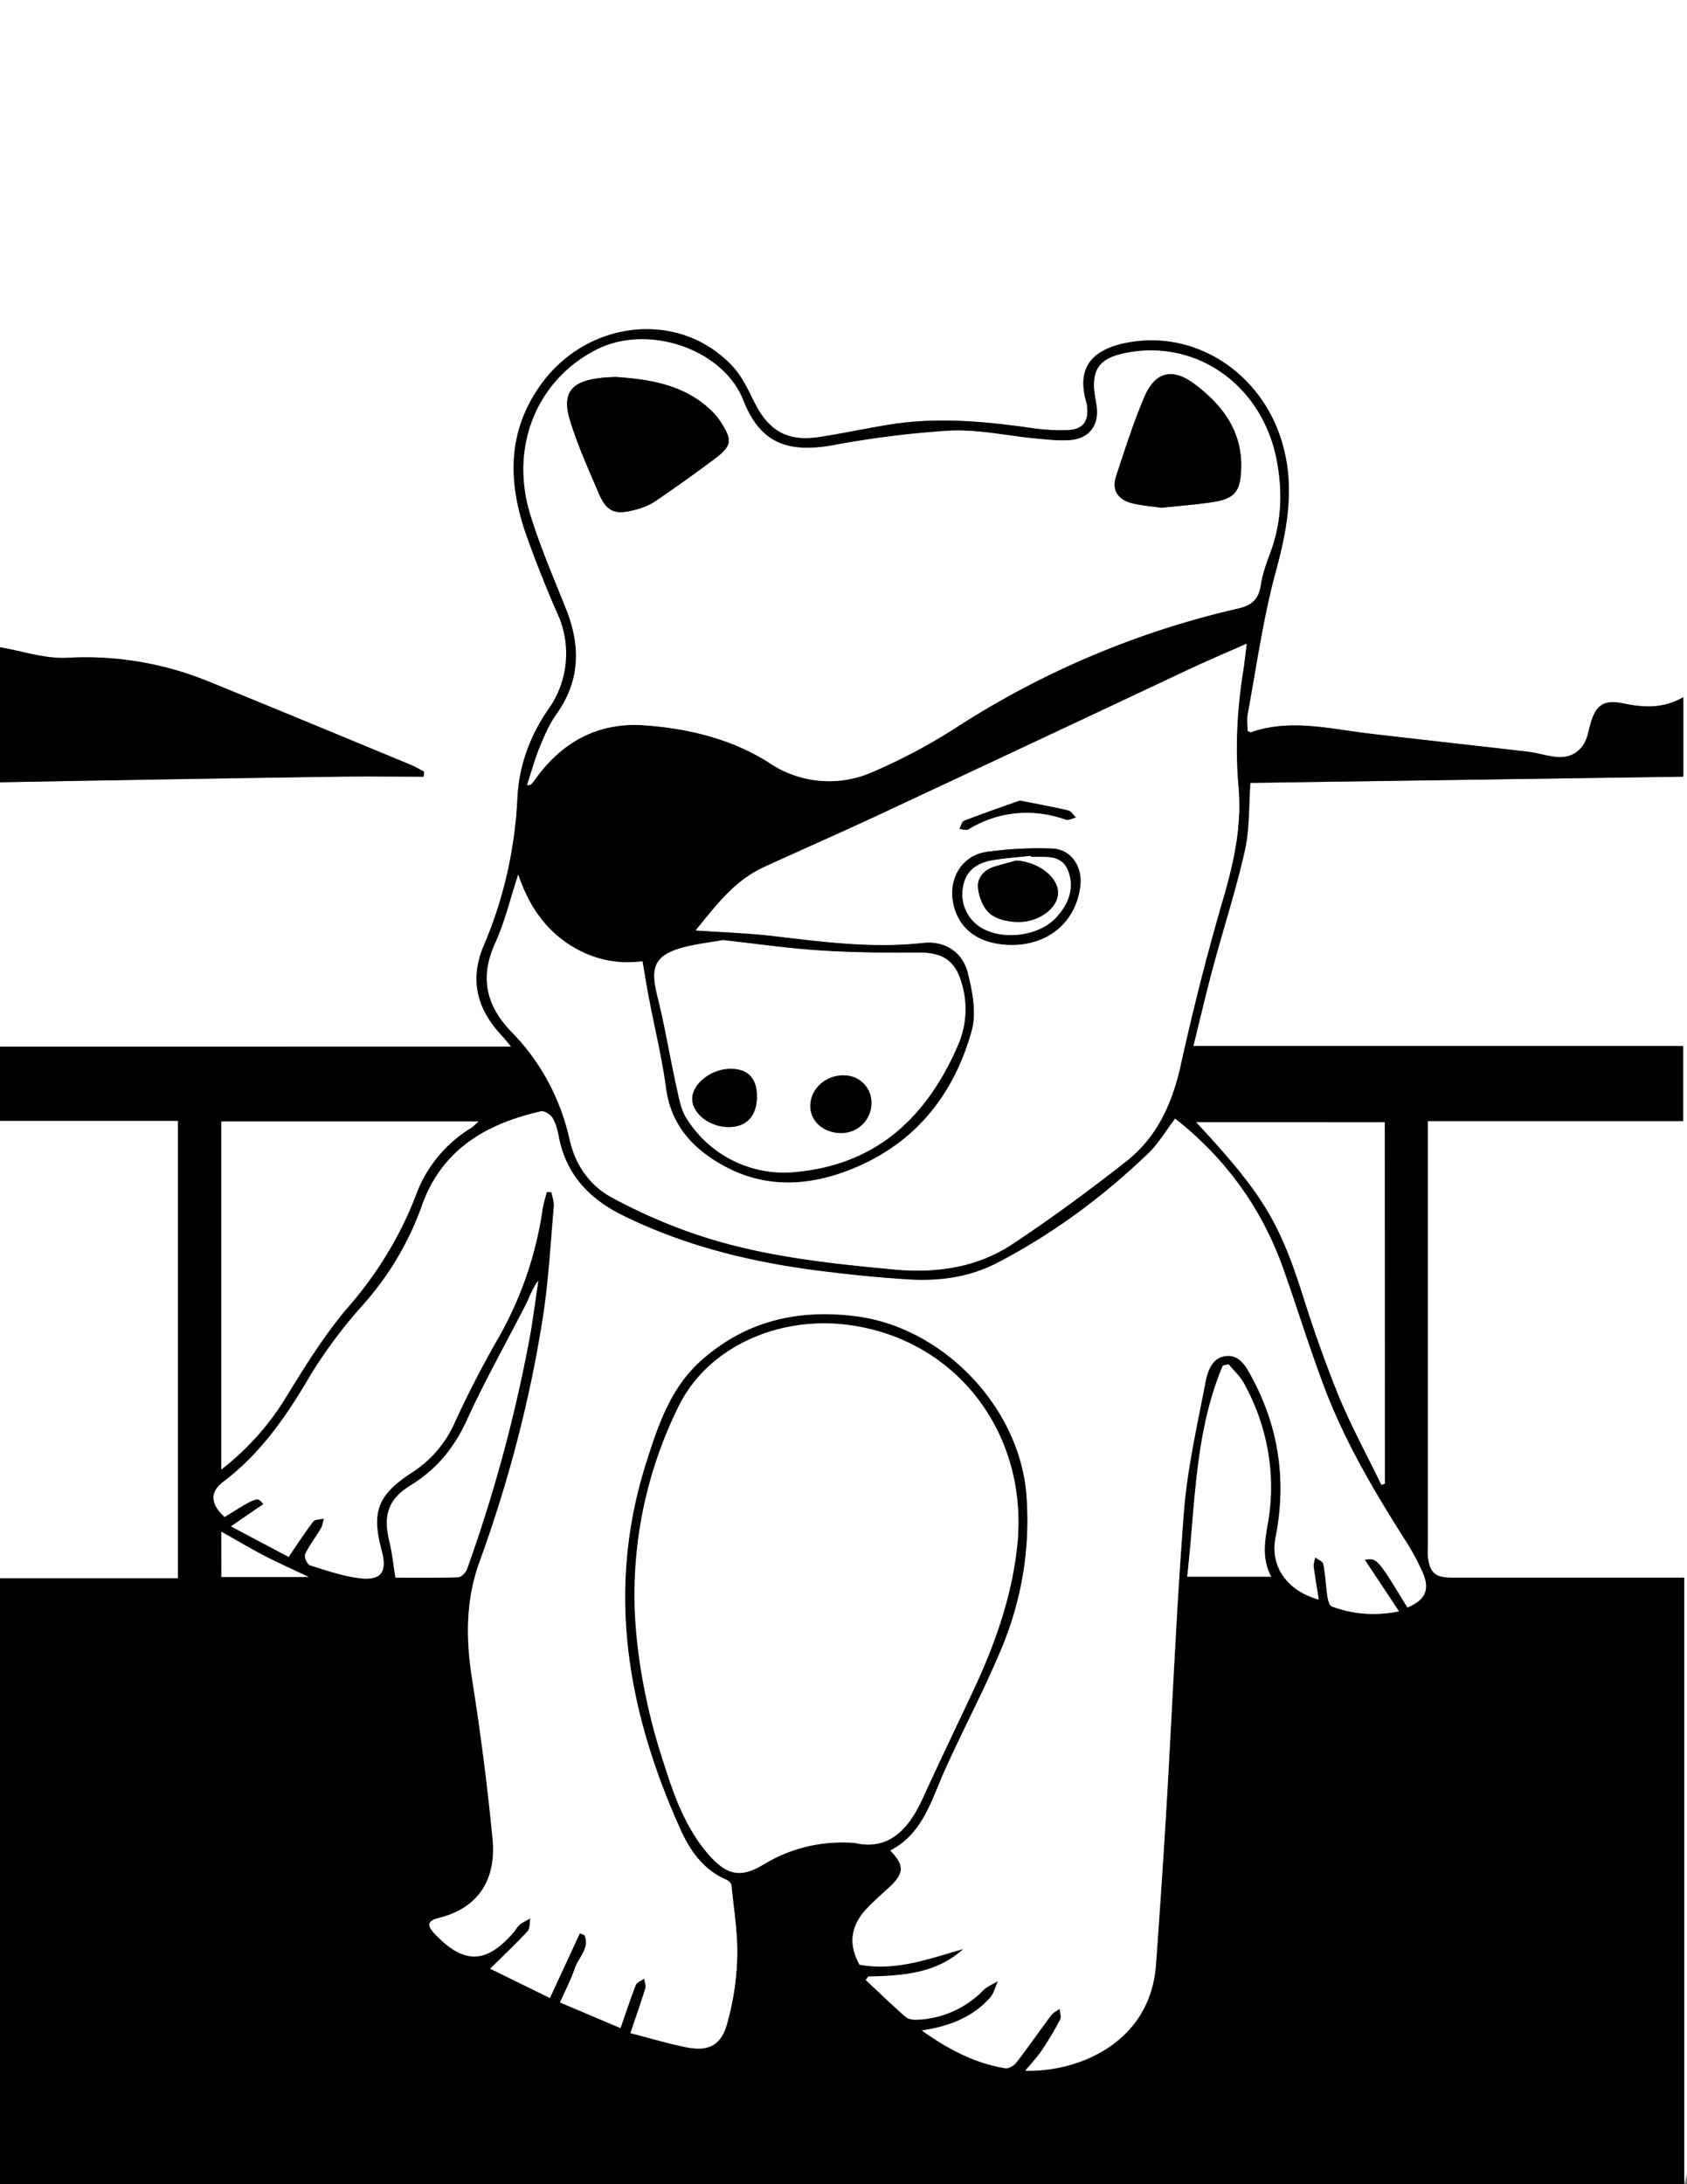 <svg xmlns="http://www.w3.org/2000/svg" viewBox="0 0 1200 1552.9">
  <rect x="0" y="0" width="1200" height="1552.9" fill="#808080" stroke="none"/>
  <defs/>
  <defs>
    <style>
      .cls-1{fill:#fff}
    </style>
  </defs>
  <g id="Layer_2" data-name="Layer 2">
    <g id="Layer_1-2" data-name="Layer 1">
      <path d="M0 744.2v-188l54.7-1 185.8-3c20.3-.2 40.6 0 61 0l.2-3.5c-3-1.6-6-3.4-9.1-4.7-48.2-20-96.3-40-144.5-59.6a231.1 231.1 0 00-100.3-16.7c-15.8.8-31.9-4.8-47.8-7.5V0h1200v1544.1c0 3-1.3 5.9-2 8.8v-431.2h-165.5c-11.8 0-15.7-3.6-16.9-15.5-.2-2.6 0-5.2 0-7.8V797h181.6v-53.2H848.9c5-20.3 9.4-39.3 14.5-58.1 7.3-27 16-53.7 22.2-81 3.4-15.3 2.7-31.5 3.9-48l308-4.5v-56.5c-14.3 8.3-28.3 7.4-42.7 4.5-14-3-19.7 1-23.5 15l-1.7 6.6c-3 11.9-11.8 18-24 16.3-6.1-1-12-2.8-18.2-3.5-37.8-4.5-75.7-8.6-113.5-13-28-3.4-56-10.7-84.1-.9-.5.1-1.2-.5-2.4-1 0-3.9-.6-8.2.2-12.2 6.4-34.2 11.1-69 20.3-102.4 8.1-30 13.1-58.9 4.5-89.3-14.3-50.3-61.5-81.3-110.2-72.3-23.3 4.4-37.4 16.2-29.2 43.1a11 11 0 01.3 2c1.4 11.1-3 17-14.3 17.2a137.4 137.4 0 01-23.3-1.2c-33.4-4.8-66.8-8.2-100.3-3.1-18 2.7-35.8 6.8-53.8 9.4-21.5 3-34.6-4.7-44.5-24-4.5-9-8.8-18.6-15.4-25.9-37.4-41-103.8-34.3-137.4 13-24 34-22.7 70.3-9.5 107.3 6.4 18.1 13.6 36 21.2 53.6a68.3 68.3 0 01-6.5 70.3 120.2 120.2 0 00-21.3 61.1c-2 36.5-9.2 71.8-23.7 105.3-10.5 24.3-5.5 45 11.8 63.8 2.2 2.4 4.2 5 7.4 8.7z" class="cls-1"/>
      <path d="M0 744.2h363.6c-3.2-3.8-5.2-6.4-7.4-8.7-17.3-18.8-22.3-39.6-11.8-63.9a303 303 0 0023.7-105.2c1.2-22.4 9-43 21.3-61.2a68.3 68.3 0 006.5-70.3 864.3 864.3 0 01-21.2-53.5c-13.2-37.1-14.5-73.3 9.6-107.3 33.5-47.3 100-54 137.3-13 6.6 7.2 10.9 16.9 15.4 25.8 9.9 19.3 23 27 44.4 24 18-2.6 35.9-6.7 53.9-9.4 33.6-5 67-1.7 100.3 3.1a137.4 137.4 0 0023.4 1.2c11.2-.3 15.7-6.1 14.2-17.2a11 11 0 00-.3-2c-8.1-26.9 6-38.7 29.3-43 48.7-9.1 95.9 22 110.1 72.2 8.6 30.4 3.6 59.3-4.5 89.3-9.2 33.4-14 68.2-20.3 102.4-.8 4-.1 8.3-.1 12.2 1.1.5 1.8 1.1 2.3 1 28.1-9.8 56-2.5 84 .8 38 4.5 75.8 8.6 113.6 13 6.1.8 12.1 2.7 18.2 3.5 12.2 1.8 21-4.4 24-16.2.6-2.2 1-4.5 1.7-6.7 3.8-13.9 9.5-17.8 23.5-15 14.4 3 28.4 3.8 42.6-4.4v56.5l-307.9 4.4c-1.2 16.6-.5 32.8-4 48.1-6 27.3-14.8 54-22 81-5.2 18.8-9.5 37.8-14.6 58h348.5v53.4h-181.7v301.3c0 2.6-.2 5.2 0 7.8 1.2 12 5.2 15.5 17 15.5H1198V1553H0v-430.8h126.5V797H0zm617.6 661l-1.7 2.6c9.4 8.8 18.7 17.8 28.3 26.3 2 1.6 5.5 2.1 8.3 2a69.3 69.3 0 0047-21c2.9-2.8 7-4.3 10.5-6.5-1.8 4-2.8 8.9-5.7 12-12.2 13.5-28.2 20.2-48.5 23.2 19.4 13.7 38 23.3 59.2 26.8 2.4.4 6.3-1.8 8-4 8.5-11 16.5-22.5 24.8-33.7 1.5-2 4-3 6-4.6.2 2.6 1.5 5.8.4 7.8a229.4 229.4 0 01-13 21.8c-3.2 4.8-7.3 9.1-11.7 14.5 38.4 1 88.9-20.4 92.8-75.3q4.2-57 7.6-114.2c4.1-69.3 7-138.7 12.3-208 2.4-30.6 9.4-61 15.2-91.4 1.6-8.4 4.8-18.6 15.2-19.3 9.7-.8 14.2 8.2 18.2 15.6a165.4 165.4 0 0116.6 113.6c-4 20 7.7 37.6 30.7 44-1.3-8.4-2.6-15.8-3.5-23.2-.3-2.2.6-4.6 1-6.9 2 1.6 5.5 3 5.8 4.8 1.5 7.6 1.8 15.4 3 23.1.3 2.5 1.3 6.4 3 7 14.5 5.4 29.4 7 47.8 3.5l-24.3-36.7c8.9-1.2 8.9-1.2 30.3 34 12.5-5.3 16.1-12.4 11-24.5a168.6 168.6 0 00-13-24c-21.9-34.4-42.5-69.6-57-107.8-10.8-28.3-19.6-57.3-29.8-85.8A231.2 231.2 0 00836 795.6c-6.7 8.6-12 17.8-19.4 24.9a464.8 464.8 0 01-107.3 77.7 117.9 117.9 0 01-60.8 11.7c-19.5-1-39-3.1-58.4-5.3-51-5.9-100.7-17.5-147.2-40.4-23.5-11.5-40-28.7-45.3-55.2-1-4.8-2-9.8-4.4-13.9-1.5-2.5-6-5.4-8.3-4.8-39.6 9-71.3 27.5-85.4 68.8a212.8 212.8 0 01-41.6 69.1 345.7 345.7 0 00-36.8 49.3c-16.8 28.7-35.1 55.5-62 76-10.2 7.6-9.2 16.1.7 25.2 23.3-14.6 23.3-14.6 27.6-9.2l-23 15.8 40.8 21.7c6.6-9.7 11.8-17.7 17.6-25.2 1.3-1.6 5-1.4 7.5-2-.7 2.5-1 5.2-2.3 7.3-3.6 6-8 11.7-11 18-.9 1.8 1.5 7.3 3.5 7.9 11.4 3.6 23 7.6 34.8 9.1 15.6 2 20.2-4.3 16.1-19.3-7.5-28-3-40 21.7-56a81.1 81.1 0 0030.1-35 721 721 0 0129.4-57.3c17-29.5 28.5-60.7 33.2-94.4.6-4.2 2-8.3 3-12.4h3.3c.7 3.3 2 6.7 1.8 10-2.3 25.6-3.7 51.3-7.5 76.7-9 60.4-24.9 119.2-45.5 176.7-9.8 27.2-9.6 54.5-5.2 82.8 6 37.6 10.9 75.4 14.6 113.3 3 30.2-10.9 49.7-38.1 56.5-8.4 2-8.7 5.2-3 11.4 20.7 21.7 36.7 21.4 56.1-1.3 1.5-1.7 2.6-4 4.3-5.3 2.3-1.8 5-3 7.6-4.5-.6 3.1-.2 7.2-2 9.2-8.3 9-17.3 17.4-26.6 26.6l42.4 20.8 21.3-46 3.4 1.3c4 9.1-4 15.6-6.7 23.2-2.8 8.2-6.9 16-10.7 24.7l43 18.2c3.9-11 7-21 10.8-30.6.8-2 4-3.1 6-4.6.4 2.2 1.5 4.8.9 6.8-3.1 10.1-6.7 20.2-10.7 32 13.8 3.5 26.5 7.3 39.5 10 15.8 3.2 24.8-1 29.2-16.6a192.5 192.5 0 007.3-47c.5-17-2.4-34.3-4-51.4-.2-1.5-2.1-3.3-3.7-4-16-7-25.6-20.2-32.4-35.2-38-84.1-53.5-170.5-24.7-261.2 8.5-27 17.5-53.6 39.3-73 31.6-28 68.8-36.6 110-31.3 62.3 8 116.2 64.4 121.4 126.7 3.4 39.3-4 76.8-19 112.7-12.2 28.7-27 56.4-39.7 85-9.3 21-15.4 43.8-38.1 55.5 10 10.5 9.8 16 0 25.4-5.7 5.4-11.7 10.4-17 16.1-11.5 12.4-12.8 25.4-5 39.7 26 4.7 49.7-4.3 73.9-11.2-19.4 17.6-43.4 19-67.7 19.5zm-249-783.4c-5.7 17.4-9.5 33.7-16.3 48.5-11.4 24.8-6.4 45.1 12.1 64 20.9 21.1 33.9 47 40.7 75.7a60.4 60.4 0 0030 41.4 392.3 392.3 0 0052.5 23.5c47.8 17.5 98 23 148.4 27.6 30 2.8 59-1.3 84.4-18.1 27.6-18.4 54.4-38.2 80.6-58.7 22-17 32.7-41 38.8-68.2 8.9-40 18.8-79.8 30.4-119 7.8-26.7 13.4-53.2 10.6-80.8-2.9-28.2-.1-56 4-83.8l2-16.3c-14.8 6.6-28.2 12.3-41.5 18.5L627 578.5c-27.8 13-55.8 25.3-83.6 38-21.7 10-35 28.7-48.5 45 18.3 1.2 36.5 1.8 54.5 3.9 35.6 4.2 71 8.9 107.1 4.9 15.4-1.7 28.3 6.2 32.1 21.5 3.3 13.2 6.1 28.5 2.7 41-12.2 43.8-38.2 77.7-80.7 96.4-32.1 14-65 17-96.9-1-21.3-12-36.4-28.7-39.9-54.6-2.8-20.9-7.9-41.4-11.8-62.2-1.8-9-3.2-18-5-28-18.5 2.6-37.2-1.6-54-13.2s-27.4-27.9-34.3-48.4zm6.3-63.5c2.2-.4 2.7-.4 2.8-.6l3.7-4.6c19-26.2 44.8-39.8 77.2-37.4 31.1 2.3 61.3 9.5 88 26.4a76 76 0 0073.8 6.8A407.2 407.2 0 00679 518a628 628 0 01201.3-85.3c10.8-2.4 15.2-7.1 16.7-17.5 1.2-8 4.2-15.7 7-23.3 7.5-20.8 8.2-42 4.3-63.6-9.6-52.8-55-86.4-105.1-77.8-22 3.8-27.9 12.4-23.7 34.4l.6 3.8c2 14-5.7 23.7-20 24.3-7.4.4-15-.4-22.4-1-20.7-2-41.5-6.7-62.1-5.8a684 684 0 00-84.1 10.5c-32 5.5-51-2.2-62.7-31.9-14.4-36.7-68-54.9-104.7-36.1-42.1 21.5-61.8 68.8-46.8 117.4 7.1 23 16.8 45.2 25.6 67.5 10.3 26 9.7 50.7-7 74.2-5.1 7.1-8.7 15.4-12 23.5-3.5 8.5-5.8 17.4-9 27zm233.1 752c23.8 5.6 38-9.2 48.3-31.6 12.2-26.9 25.2-53.5 37.7-80.4 14.5-31.4 25.7-64 29.5-98.6 8.6-78.8-41.5-146-117.4-157.3-51-7.6-102.2 14.9-123.2 57a302.1 302.1 0 00-31.4 146.6c1.3 37.4 10 73.5 21.1 109 7.3 23 15.6 45.7 32 64.2 12.7 14.3 22.4 16.2 38.5 6.4 19-11.5 39.5-16.8 64.9-15.3zm-93.7-641.9c-7.7 1.4-17.8 2.6-27.5 5-20.8 5.4-24.5 13.7-19.3 34.4 5.5 21.7 9 43.9 13.9 65.7 1.7 7.8 3.2 16.5 7.7 22.8a81.7 81.7 0 0079.2 36.7c56.4-6 91.5-39.8 113.2-90a64 64 0 002.5-44c-4.5-16-13.6-21.8-30.1-21.7-23.4.2-46.9 0-70.2-1.5-22.4-1.4-44.7-4.6-69.4-7.4zM157.4 797.3v247.5a189.5 189.5 0 0044.6-49.1c14-22.7 28-45.7 45.2-66 20.6-24.2 37.4-49.9 48.4-79.6a93.7 93.7 0 0139.5-48.2c1.6-1 3-2.5 5.3-4.6zm827.6.6H851c47 50.5 58.9 70.4 75.6 122.4a939.5 939.5 0 0025.5 71.6c9 21.8 20.3 42.6 30.6 63.8l2.5-.8zm-703.7 323.8c14 0 29.3.2 44.6-.3 2.2 0 5.4-3.4 6.3-5.8a1062.5 1062.5 0 0045.2-168.4c2-12.2 3.7-24.4 5.5-36.6-4.2 5.5-6.2 11.6-9 17.2-14 27.2-29 54-41.7 81.7-9 19.8-21.6 35.2-40 46.5-16 9.9-19.8 21.4-15.2 40 1.9 7.8 2.7 15.8 4.3 25.7zm563.2-.7h59.7c-7.3-13.8-4.2-26.8-2-40 5.9-34.4-1.4-66.7-17.3-97.2-2.7-5.1-7.2-9.2-11-13.8l-4.1 1c-20 47.6-19.5 98.9-25.3 150zm-687-32v32.2h62c-12.2-5.8-22.1-10.3-31.8-15.3-10-5.2-19.6-10.9-30.3-16.9z"/>
      <path d="M0 797h126.5v325H0z" class="cls-1"/>
      <path d="M0 460.2c16 2.7 32 8.3 47.8 7.5A231.1 231.1 0 01148 484.4c48.2 19.6 96.3 39.6 144.5 59.5 3.1 1.3 6 3.1 9.1 4.7l-.3 3.6c-20.3 0-40.6-.3-60.9 0q-92.9 1.3-185.8 3l-54.7 1z"/>
      <path d="M617.6 1405.3c24.3-.6 48.3-2 67.6-19.6-24.2 6.8-47.8 15.9-73.8 11.1-7.9-14.2-6.6-27.2 4.9-39.6 5.3-5.7 11.3-10.7 17-16.1 9.9-9.5 10-15 0-25.4 22.7-11.8 28.8-34.6 38.1-55.6 12.7-28.5 27.5-56.2 39.7-85a235.2 235.2 0 0019-112.6C725 1000.2 671 943.8 609 935.8c-41.3-5.3-78.5 3.3-110 31.3-22 19.4-30.8 46-39.4 73-28.8 90.7-13.3 177 24.7 261.2 6.8 15 16.4 28.3 32.5 35.2 1.5.7 3.4 2.5 3.5 4 1.7 17.1 4.6 34.3 4.1 51.4a192.5 192.5 0 01-7.2 47c-4.4 15.6-13.5 19.8-29.3 16.6-13-2.6-25.7-6.5-39.4-10 4-11.8 7.5-21.8 10.6-32 .6-2-.5-4.5-.8-6.8-2 1.5-5.2 2.6-6 4.6-3.8 9.6-7 19.6-10.9 30.6l-43-18.2c3.9-8.8 7.9-16.5 10.7-24.7 2.7-7.6 10.6-14.1 6.7-23.2l-3.3-1.3-21.3 46-42.4-20.8c9.2-9.2 18.2-17.6 26.5-26.6 1.8-2 1.4-6 2-9.2-2.6 1.5-5.3 2.7-7.6 4.5-1.7 1.4-2.8 3.6-4.2 5.3-19.5 22.7-35.5 23-56.1 1.3-5.8-6.2-5.5-9.3 2.9-11.4 27.2-6.8 41-26.3 38.1-56.5-3.7-37.9-8.6-75.7-14.5-113.3-4.5-28.3-4.7-55.6 5-82.8a925.9 925.9 0 0045.7-176.7c3.8-25.4 5.2-51.1 7.4-76.8.3-3.2-1.1-6.6-1.7-10h-3.4c-1 4.2-2.4 8.3-3 12.6a260.9 260.9 0 01-33.2 94.3 734.6 734.6 0 00-29.4 57.4 81.1 81.1 0 01-30 35c-24.7 16-29.3 28-21.7 55.9 4 15-.6 21.4-16.2 19.3-11.8-1.5-23.4-5.5-34.8-9.1-2-.6-4.4-6.1-3.5-7.9 3-6.3 7.4-12 11-18 1.3-2.1 1.6-4.8 2.4-7.3-2.6.6-6.3.4-7.6 2-5.8 7.5-11 15.6-17.6 25.2l-41-21.7 23-15.8c-4.2-5.4-4.2-5.4-27.5 9.1-10-9-10.9-17.6-.7-25.2 26.9-20.4 45.2-47.2 62-76a345.7 345.7 0 0136.8-49.2 212.8 212.8 0 0041.6-69.2c14-41.3 45.8-59.8 85.4-68.8 2.3-.5 6.8 2.4 8.2 4.9 2.4 4 3.6 9 4.5 13.8 5.3 26.6 21.8 43.7 45.3 55.3C489.3 887 539 898.5 590 904.4a900 900 0 0058.4 5.4c21 1 41.8-2 60.7-11.8 39.6-20.5 75.2-46.9 107.4-77.7 7.4-7 12.7-16.2 19.4-25 35.5 28 61.1 63 76.4 105.4 10.2 28.5 19 57.5 29.7 85.8 14.5 38.3 35.2 73.4 57.1 107.9a168.6 168.6 0 0113 24c5.1 12 1.5 19.2-11 24.5-21.5-35.2-21.5-35.2-30.4-34l24.4 36.7a85.7 85.7 0 01-47.9-3.5c-1.6-.6-2.6-4.5-3-7-1.1-7.7-1.4-15.5-2.9-23.1-.4-2-3.8-3.2-5.9-4.8-.3 2.3-1.2 4.6-1 6.8 1 7.4 2.3 14.8 3.6 23.2-23-6.4-34.6-24-30.7-44 7.9-39.8 2.6-77.7-16.6-113.5-4-7.5-8.6-16.4-18.2-15.7-10.5.8-13.6 11-15.2 19.4-5.8 30.3-12.8 60.7-15.2 91.4-5.4 69.2-8.2 138.6-12.3 208q-3.4 57.1-7.6 114.2c-4 54.8-54.4 76.2-92.9 75.2 4.4-5.3 8.5-9.6 11.8-14.5a229.4 229.4 0 0013-21.8c1-2-.2-5.1-.4-7.8-2 1.6-4.5 2.7-6 4.7-8.4 11.1-16.3 22.6-24.8 33.6-1.7 2.2-5.6 4.5-8 4-21.3-3.5-39.8-13-59.2-26.8 20.3-3 36.3-9.7 48.5-23.2 2.8-3.1 3.8-8 5.7-12-3.6 2.2-7.7 3.8-10.5 6.6a69.3 69.3 0 01-47 20.9c-2.8.2-6.4-.3-8.3-2-9.7-8.5-18.9-17.4-28.3-26.2.7-.7 1.2-1.6 1.8-2.4z" class="cls-1"/>
      <path d="M368.6 621.9c7 20.4 17.5 36.8 34.3 48.4s35.5 15.7 54.1 13.2c1.7 9.9 3.1 19 4.9 28 4 20.7 9 41.3 11.8 62.2 3.5 25.9 18.6 42.6 40 54.6 31.8 17.9 64.7 15 96.8 1 42.5-18.7 68.5-52.6 80.7-96.4 3.5-12.5.6-27.8-2.7-41-3.8-15.3-16.7-23.2-32-21.5-36 4-71.6-.8-107.2-5-18-2-36.2-2.6-54.5-3.9 13.6-16.3 26.8-35 48.5-44.9 27.8-12.8 55.8-25 83.6-38q109.3-51 218.5-102.5c13.2-6.2 26.6-11.9 41.4-18.4l-2 16.3a336.7 336.7 0 00-4 83.7c2.8 27.7-2.8 54.2-10.6 80.8a1847 1847 0 00-30.4 119.1c-6 27.1-16.9 51-38.8 68.2-26.1 20.5-53 40.3-80.6 58.6-25.3 16.8-54.3 21-84.4 18.2-50.3-4.7-100.5-10.1-148.4-27.6a392.3 392.3 0 01-52.4-23.6c-16-8.7-25.7-23-30-41.4a158 158 0 00-40.7-75.7c-18.5-18.8-23.6-39-12.1-64 6.7-14.8 10.5-31 16.2-48.4zm350 49.9c27 .5 47-16.4 49.8-42.2 1.5-13.8-6.8-25.9-20.1-26.3a265.8 265.8 0 00-46.7 2.4c-17.5 2.6-27.2 19.2-23.5 36.6 4 18.6 18.3 29 40.5 29.5zm6.8-102.6c-11.5 4.1-25.7 9-39.7 14.4-1.6.6-2.2 3.8-3.2 5.8 2.1 0 5 1.1 6.4.2 22-13.4 45.1-14.7 69.3-6.8 2 .6 4.8-1 7.2-1.6-2-1.7-3.6-4.5-5.7-5-10-2.4-20.2-4.2-34.2-7z" class="cls-1"/>
      <path d="M374.9 558.3c3.1-9.6 5.5-18.5 9-27 3.3-8 6.8-16.4 11.9-23.5 16.8-23.5 17.4-48.1 7.1-74.2-8.8-22.3-18.5-44.5-25.6-67.5-15-48.6 4.7-95.9 46.8-117.4 36.7-18.8 90.3-.6 104.7 36.1 11.7 29.7 30.6 37.4 62.7 32a684 684 0 0184-10.6c20.6-1 41.5 3.8 62.2 5.7 7.5.7 15 1.5 22.4 1.1 14.3-.6 22-10.3 20-24.3l-.6-3.8c-4.2-22 1.7-30.6 23.7-34.4 50-8.6 95.5 25 105.1 77.8 4 21.5 3.2 42.8-4.4 63.6-2.8 7.6-5.7 15.4-7 23.3-1.4 10.4-5.8 15.1-16.6 17.5A627 627 0 00679 518a407.2 407.2 0 01-58.6 31 76 76 0 01-73.7-7c-26.7-16.8-57-24-88-26.3-32.5-2.4-58.2 11.2-77.3 37.4a106 106 0 01-3.6 4.6c-.2.2-.7.2-2.9.6zM437.6 268c-3.9.3-7.8.4-11.7.9-19.6 2.4-26.3 10.8-20.5 29.7 5.4 17.7 13 34.7 20.3 51.7 5.8 13.5 11.4 16 25.5 12.3 5-1.3 10.2-3 14.3-5.9 14.6-9.8 28.9-20 42.9-30.5 12.2-9.2 12.7-13.1 4.4-25.9A50.7 50.7 0 00504 290c-18.9-16.8-42.2-20.4-66.3-22zm388.7 93.1c12.4-1.4 24.4-2.3 36.3-4.1 15.7-2.4 19.7-7.5 20.2-23.6 1-26.9-13.3-45.6-33.4-60.5-15.4-11.5-27.7-8.6-35.3 9.1-7.9 18.5-14 37.8-20.3 56.9-3 9.2 1.2 16.1 10.7 18.7 7.1 1.9 14.6 2.4 21.8 3.5zM608 1310.3a107.5 107.5 0 00-64.8 15.3c-16.2 9.7-25.8 7.8-38.6-6.4-16.4-18.5-24.7-41.3-32-64.3a409.8 409.8 0 01-21-109A302.1 302.1 0 01483 999.4c21-42.2 72.1-64.7 123-57 76 11.3 126 78.5 117.5 157.2-3.8 34.7-15 67.2-29.5 98.7-12.5 26.8-25.4 53.5-37.7 80.4-10.2 22.4-24.5 37.1-48.3 31.6zM514.3 668.4c24.7 2.8 47 6 69.4 7.4 23.3 1.5 46.8 1.7 70.2 1.5 16.5 0 25.6 5.7 30.1 21.6a64 64 0 01-2.5 44c-21.7 50.3-56.8 84.2-113.2 90.1a81.7 81.7 0 01-79.2-36.7c-4.5-6.3-6-15-7.7-22.8-4.9-21.8-8.4-44-13.9-65.7-5.2-20.7-1.5-29 19.3-34.4 9.7-2.4 19.8-3.6 27.5-5zm24.1 111.4c.1-13-6.2-19.8-18.6-19.8-13.9 0-27.5 10.6-27.4 21.5.2 10.2 12.2 19.6 25.3 19.8s20.6-7.5 20.7-21.5zm61.7-15.2c-13.2 0-23.8 9.8-23.7 21.9 0 10.7 9.3 18.9 21.5 19a21.4 21.4 0 0022-21.2 19.4 19.4 0 00-19.8-19.7zM157.4 797.3h183c-2.3 2-3.6 3.6-5.2 4.6a93.7 93.7 0 00-39.5 48.2 266 266 0 01-48.4 79.6C230 950 216 973 202 995.7a189.5 189.5 0 01-44.6 49.1zM985 798v256.9l-2.4.8c-10.3-21.2-21.6-42-30.6-63.8a939.5 939.5 0 01-25.5-71.6c-16.7-52-28.6-71.9-75.6-122.4zM281.3 1121.7c-1.6-9.9-2.4-17.9-4.3-25.7-4.6-18.6-.9-30.2 15.2-40 18.4-11.3 31-26.7 40-46.5 12.7-27.8 27.8-54.5 41.7-81.7 2.8-5.6 4.8-11.7 9-17.3-1.8 12.2-3.4 24.5-5.4 36.6a1062.5 1062.5 0 01-45.3 168.5c-.9 2.5-4.1 5.7-6.3 5.8-15.3.5-30.5.3-44.6.3zM844.5 1121c5.8-51 5.2-102.4 25.3-150l4.2-1c3.7 4.6 8.3 8.7 11 13.8a151.4 151.4 0 0117.2 97.2c-2.2 13.1-5.2 26.2 2 40zM157.4 1089c10.7 6 20.4 11.8 30.3 17 9.7 5 19.6 9.4 31.8 15.2h-62z" class="cls-1"/>
      <path d="M718.6 671.8c-22.2-.5-36.6-10.9-40.5-29.5-3.6-17.4 6-34 23.6-36.6a265.8 265.8 0 0146.6-2.4c13.3.4 21.7 12.5 20.2 26.2-2.9 25.9-22.9 42.8-49.9 42.3zm14.6-62.6v-.6c-8.8 1-17.5 1.5-26.2 2.9-13.8 2.2-20.9 9-22.2 20.9a27.6 27.6 0 0015.9 28.7c15.2 7.2 38.6 3.9 50.1-8.3 8.6-9 13.7-20.3 9.2-33-4.4-12.3-15.8-10.4-25.8-10.5zM725.5 569.2c14 2.8 24.2 4.6 34.2 7 2.2.5 3.8 3.3 5.7 5-2.4.6-5.2 2.2-7.2 1.6a79.3 79.3 0 00-69.2 6.8c-1.5 1-4.3-.1-6.5-.2 1-2 1.7-5.2 3.2-5.8 14-5.4 28.3-10.3 39.8-14.4zM437.6 268c24 1.6 47.4 5.3 66.3 22a50.7 50.7 0 019 10.3c8.2 12.8 7.7 16.7-4.5 25.9-14 10.5-28.3 20.7-42.9 30.6a46.8 46.8 0 01-14.3 5.8c-14 3.7-19.7 1.2-25.5-12.3-7.2-17-15-34-20.3-51.6-5.8-19 .9-27.4 20.5-29.8 4-.6 7.8-.7 11.7-.9zM826.3 361c-7.1-1-14.7-1.5-21.8-3.4-9.5-2.6-13.7-9.5-10.7-18.7 6.3-19.1 12.4-38.4 20.3-56.9 7.6-17.7 19.9-20.6 35.3-9.2 20.1 15 34.4 33.7 33.5 60.6-.6 16-4.6 21.2-20.3 23.6-12 1.8-24 2.7-36.3 4zM538.4 779.8c-.1 14-7.6 21.8-20.8 21.5s-25-9.7-25.2-19.8c-.1-10.9 13.5-21.6 27.4-21.6 12.4.1 18.7 6.9 18.6 19.9zM600.1 764.6a19.4 19.4 0 0119.8 19.7 21.4 21.4 0 01-22 21.3c-12.2-.2-21.4-8.4-21.5-19.1 0-12.1 10.5-21.9 23.7-22z"/>
      <path d="M733.2 609.2h1c10 .2 21.5-1.7 25.8 10.6 4.5 12.6-.6 24-9.2 33-11.5 12.1-34.9 15.5-50 8.2a27.6 27.6 0 01-16-28.7c1.4-11.8 8.4-18.7 22.2-20.8 8.7-1.4 17.5-2 26.2-3v.7zm-10.2 2.6c-5.3 1.5-10.6 2.8-15.8 4.4-7.4 2.3-12.3 8.1-11.5 15.2.6 6.4 3.7 14 8.4 18.1s12.4 5.8 19 6c15.5.8 29.8-10 29.5-21-.2-11.2-14.1-21.6-29.6-22.7z" class="cls-1"/>
      <path d="M723 611.8c15.5 1.1 29.4 11.5 29.6 22.7.3 11-14 21.8-29.6 21-6.5-.2-14.3-2-19-6s-7.7-11.7-8.3-18.1c-.8-7 4-12.9 11.5-15.2 5.2-1.6 10.5-3 15.8-4.4z"/>
    </g>
  </g>
</svg>
